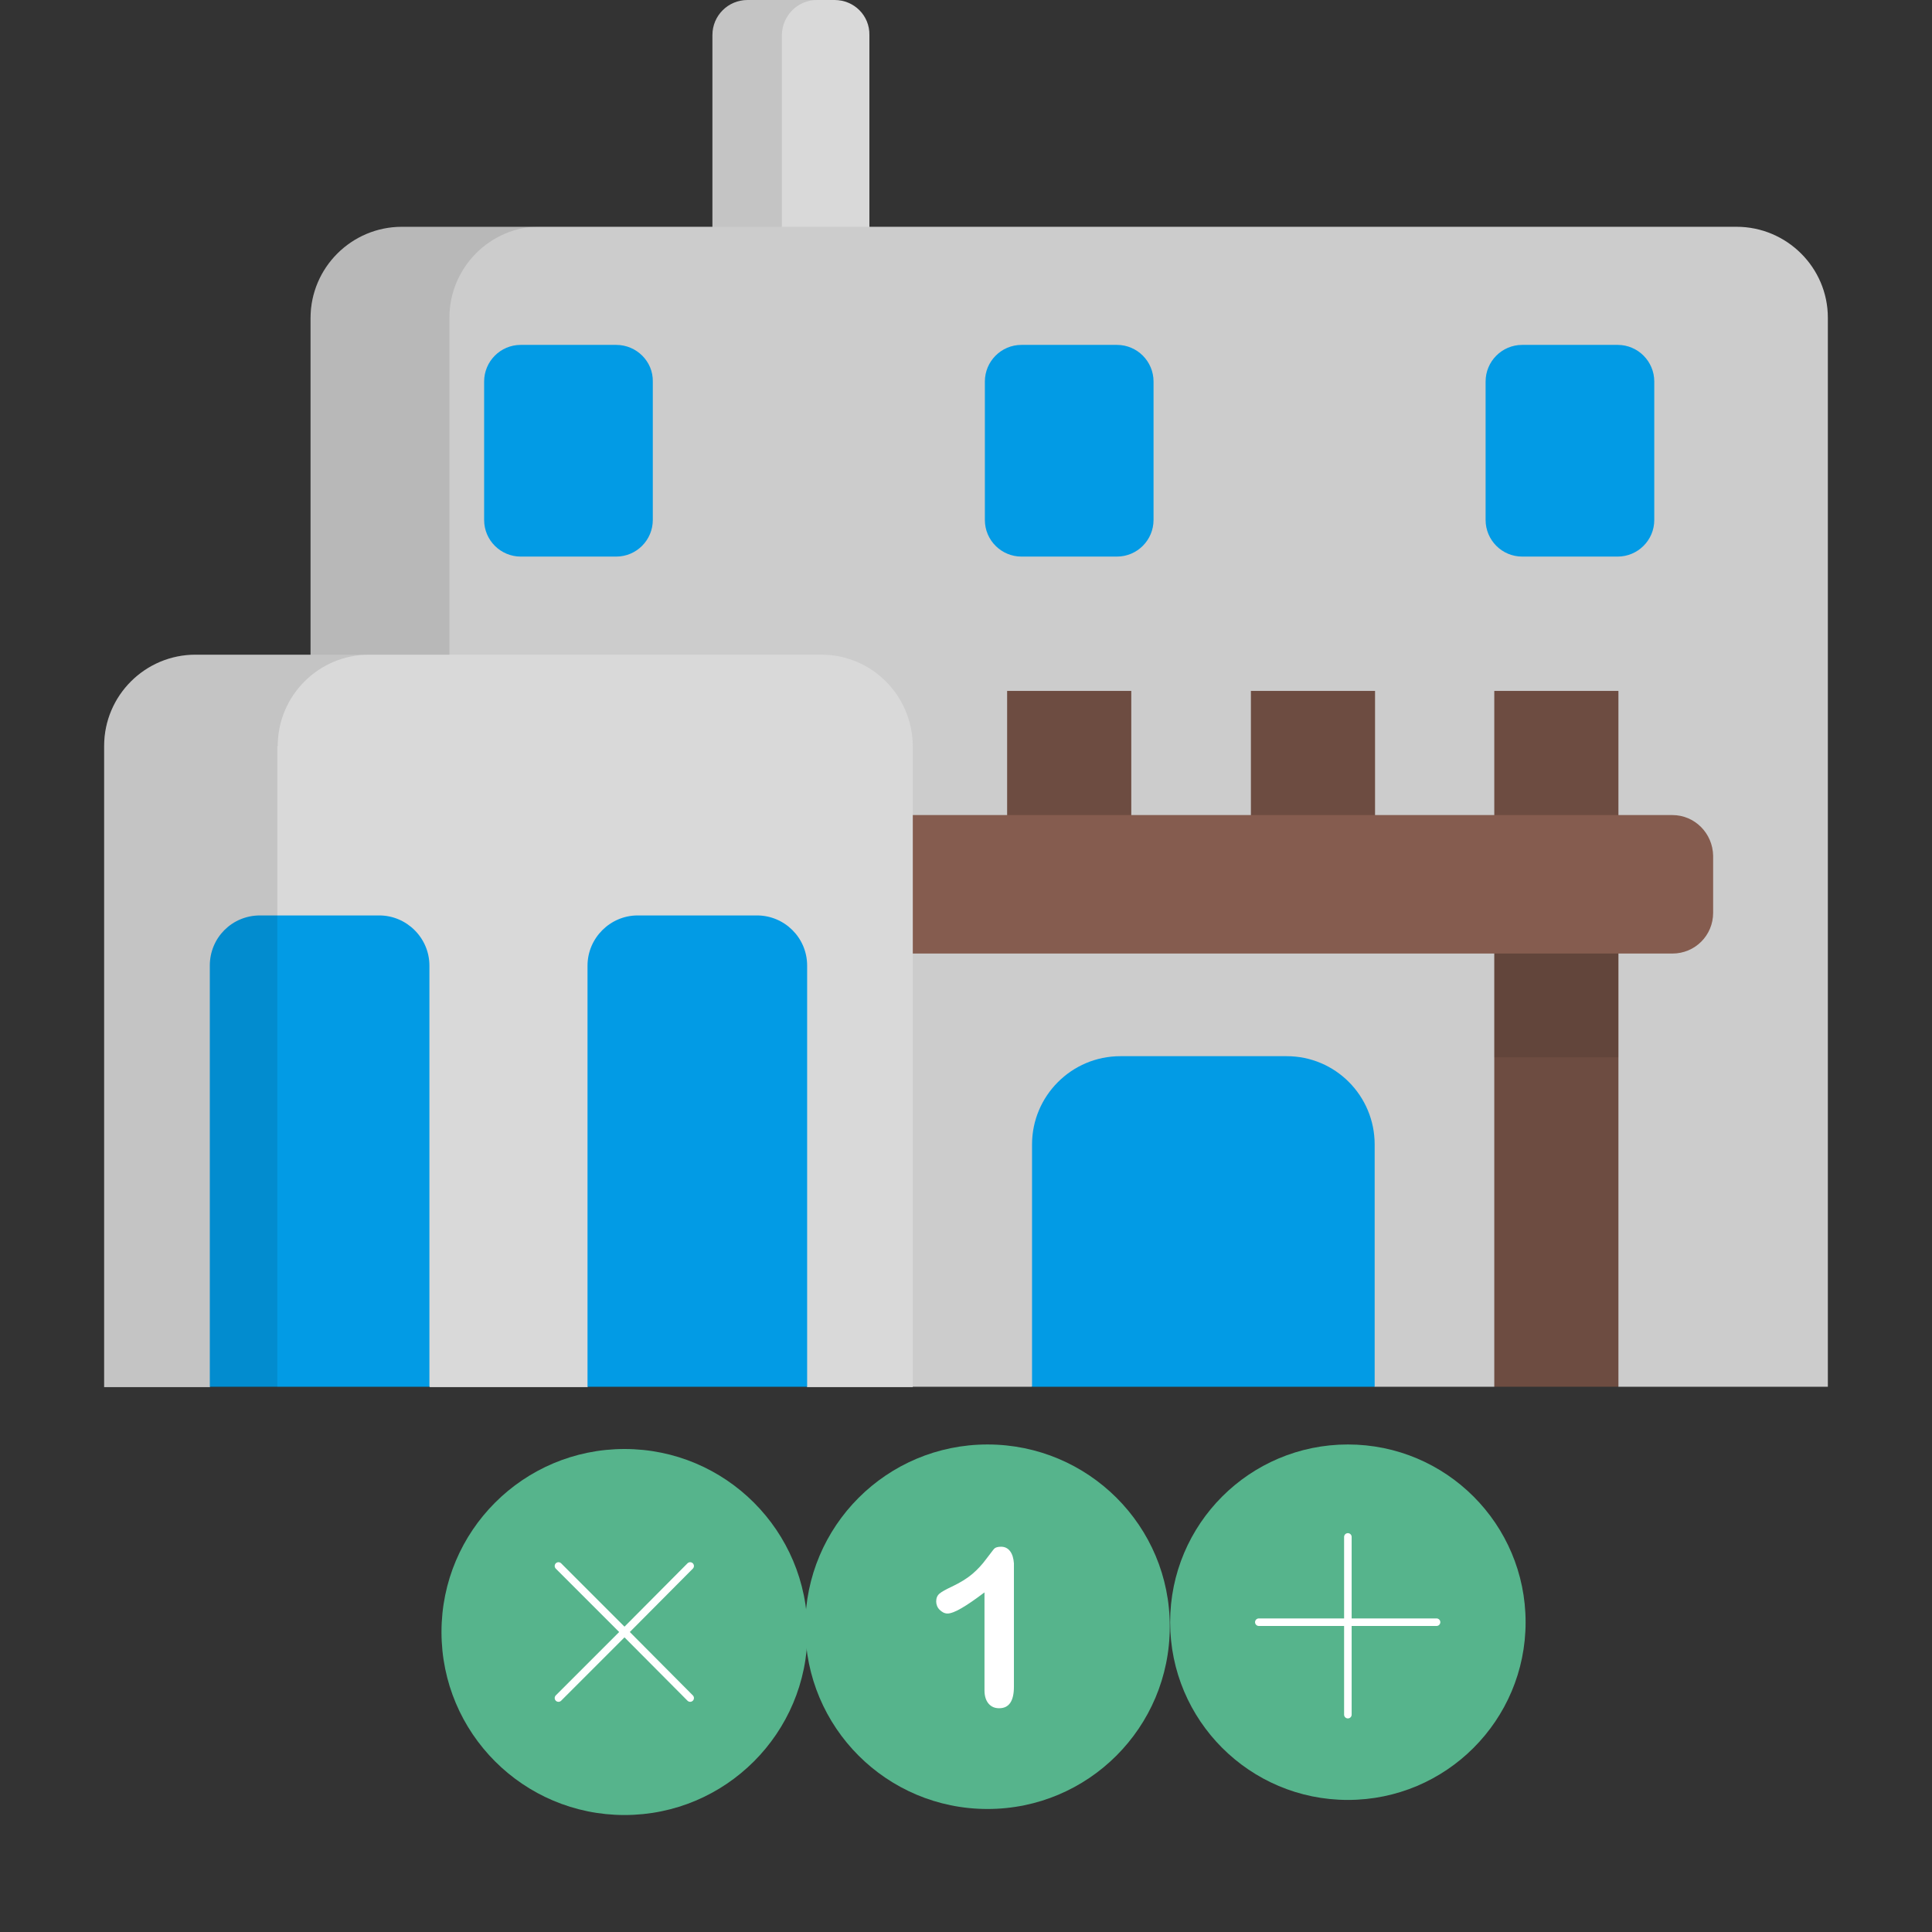 <?xml version="1.0" encoding="utf-8"?>
<!-- Generator: Adobe Illustrator 19.0.0, SVG Export Plug-In . SVG Version: 6.00 Build 0)  -->
<svg version="1.1" id="Layer_1" xmlns="http://www.w3.org/2000/svg" xmlns:xlink="http://www.w3.org/1999/xlink" x="0px" y="0px"
	 viewBox="-49 51 512 512" style="enable-background:new -49 51 512 512;" xml:space="preserve">
<rect x="-49" y="51" width="512" height="512" fill="#333333" stroke="none"/>
<style type="text/css">
	.st0{fill:#56B48C;}
	.st1{fill:none;stroke:#FFFFFF;stroke-width:2;stroke-linecap:round;stroke-miterlimit:10;}
	.st2{fill:#FFFFFF;}
	.st3{fill:none;stroke:#FFFFFF;stroke-width:2;stroke-linecap:round;stroke-linejoin:round;stroke-miterlimit:10;}
	.st4{fill:#D9D9D9;}
	.st5{opacity:0.1;enable-background:new    ;}
	.st6{fill:#CCCCCC;}
	.st7{opacity:0.1;}
	.st8{fill:#6D4C41;}
	.st9{fill:#855C4F;}
	.st10{fill:#029BE5;}
</style>
<circle class="st0" cx="116.5" cy="483.5" r="48.5"/>
<polyline class="st1" points="99,501 116.5,483.5 133.9,466 "/>
<polyline class="st1" points="99,466 116.5,483.5 133.9,501 "/>
<path class="st0" d="M212.7,433.8c-26.7,0-48.3,21.6-48.3,48.3c0,26.7,21.6,48.3,48.3,48.3c26.7,0,48.3-21.6,48.3-48.3
	C261.1,455.4,239.4,433.8,212.7,433.8z"/>
<path class="st2" d="M218.7,462.1c-0.6-0.8-1.4-1.2-2.4-1.2c-0.9,0-1.5,0.2-1.8,0.5c-0.3,0.3-1,1.3-2.1,2.7c-1.1,1.5-2.3,2.8-3.7,4
	c-1.4,1.2-3.2,2.3-5.5,3.4c-1.5,0.7-2.6,1.3-3.2,1.8c-0.6,0.5-0.9,1.2-0.9,2.1c0,0.8,0.3,1.6,0.9,2.2c0.6,0.6,1.3,1,2.1,1
	c1.7,0,4.9-1.9,9.8-5.6v26c0,1.5,0.4,2.7,1.1,3.5c0.7,0.8,1.6,1.2,2.8,1.2c2.6,0,3.9-1.9,3.9-5.7v-32.7
	C219.6,464,219.3,462.9,218.7,462.1z"/>
<circle class="st0" cx="308.2" cy="480.9" r="47.1"/>
<line class="st3" x1="308.2" y1="458.3" x2="308.2" y2="505.4"/>
<line class="st3" x1="331.7" y1="480.9" x2="284.6" y2="480.9"/>
<path class="st4" d="M172.2,51h-23.1c-5.1,0-9.3,4.1-9.3,9.3v60h41.6v-60C181.5,55.1,177.3,51,172.2,51z"/>
<path class="st5" d="M167.5,51h-18.4c-5.1,0-9.3,4.1-9.3,9.3v60h18.4v-60C158.3,55.1,162.4,51,167.5,51z"/>
<path class="st6" d="M411.2,111.1H57.5c-13.3,0-24.2,10.8-24.2,24.2V244l140.6,27.3l18.9,147.2h31.6l44.4-29.8l46.5,29.8H347
	l14.3-22.5l18.6,22.5h55.5V135.2C435.4,121.9,424.5,111.1,411.2,111.1z"/>
<g class="st7">
	<path d="M70.1,244V135.2c0-13.3,10.8-24.2,24.2-24.2H57.5c-13.3,0-24.2,10.8-24.2,24.2V244H70.1z"/>
</g>
<g>
	<rect x="282.5" y="234.1" class="st8" width="32.9" height="51.2"/>
	<rect x="217.9" y="234.1" class="st8" width="32.9" height="51.2"/>
	<rect x="347" y="234.1" class="st8" width="32.9" height="51.2"/>
	<rect x="347" y="285.3" class="st8" width="32.9" height="133.2"/>
</g>
<rect x="347" y="285.3" class="st5" width="32.9" height="45.9"/>
<path class="st9" d="M394.2,267H181.5v36.7h212.7c6,0,10.8-4.8,10.8-10.8v-15.1C404.9,271.8,400.1,267,394.2,267z"/>
<g>
	<path class="st10" d="M247,142.4h-25.3c-5.4,0-9.7,4.4-9.7,9.7v36.7c0,5.4,4.4,9.7,9.7,9.7H247c5.4,0,9.7-4.4,9.7-9.7v-36.7
		C256.7,146.8,252.4,142.4,247,142.4z"/>
	<path class="st10" d="M114.3,142.4H89c-5.4,0-9.7,4.4-9.7,9.7v36.7c0,5.4,4.4,9.7,9.7,9.7h25.3c5.4,0,9.7-4.4,9.7-9.7v-36.7
		C124.1,146.8,119.7,142.4,114.3,142.4z"/>
	<path class="st10" d="M354.4,142.4h25.3c5.4,0,9.7,4.4,9.7,9.7v36.7c0,5.4-4.4,9.7-9.7,9.7h-25.3c-5.4,0-9.7-4.4-9.7-9.7v-36.7
		C344.7,146.8,349,142.4,354.4,142.4z"/>
	<path class="st10" d="M292,330.9h-44.1c-12.9,0-23.4,10.5-23.4,23.4v64.2h90.8v-64.2C315.3,341.4,304.9,330.9,292,330.9z"/>
</g>
<path class="st4" d="M168.7,224.5H2.8c-13.3,0-24.2,10.8-24.2,24.2v169.9h28l26.8-37.2l31.5,37.2h41.8l30.5-43.8l27.7,43.8h28V248.7
	C192.8,235.3,182,224.5,168.7,224.5z"/>
<g>
	<path class="st10" d="M19.9,293.6h31.6c7.3,0,13.3,6,13.3,13.3v111.6H6.6V306.9C6.6,299.5,12.5,293.6,19.9,293.6z"/>
	<path class="st10" d="M151.6,293.6H120c-7.3,0-13.3,6-13.3,13.3v111.6h58.2V306.9C164.9,299.5,158.9,293.6,151.6,293.6z"/>
</g>
<g class="st7">
	<path d="M24.6,248.7c0-13.3,10.8-24.2,24.2-24.2H2.8c-13.3,0-24.2,10.8-24.2,24.2v169.9h45.9V248.7z"/>
</g>
</svg>
